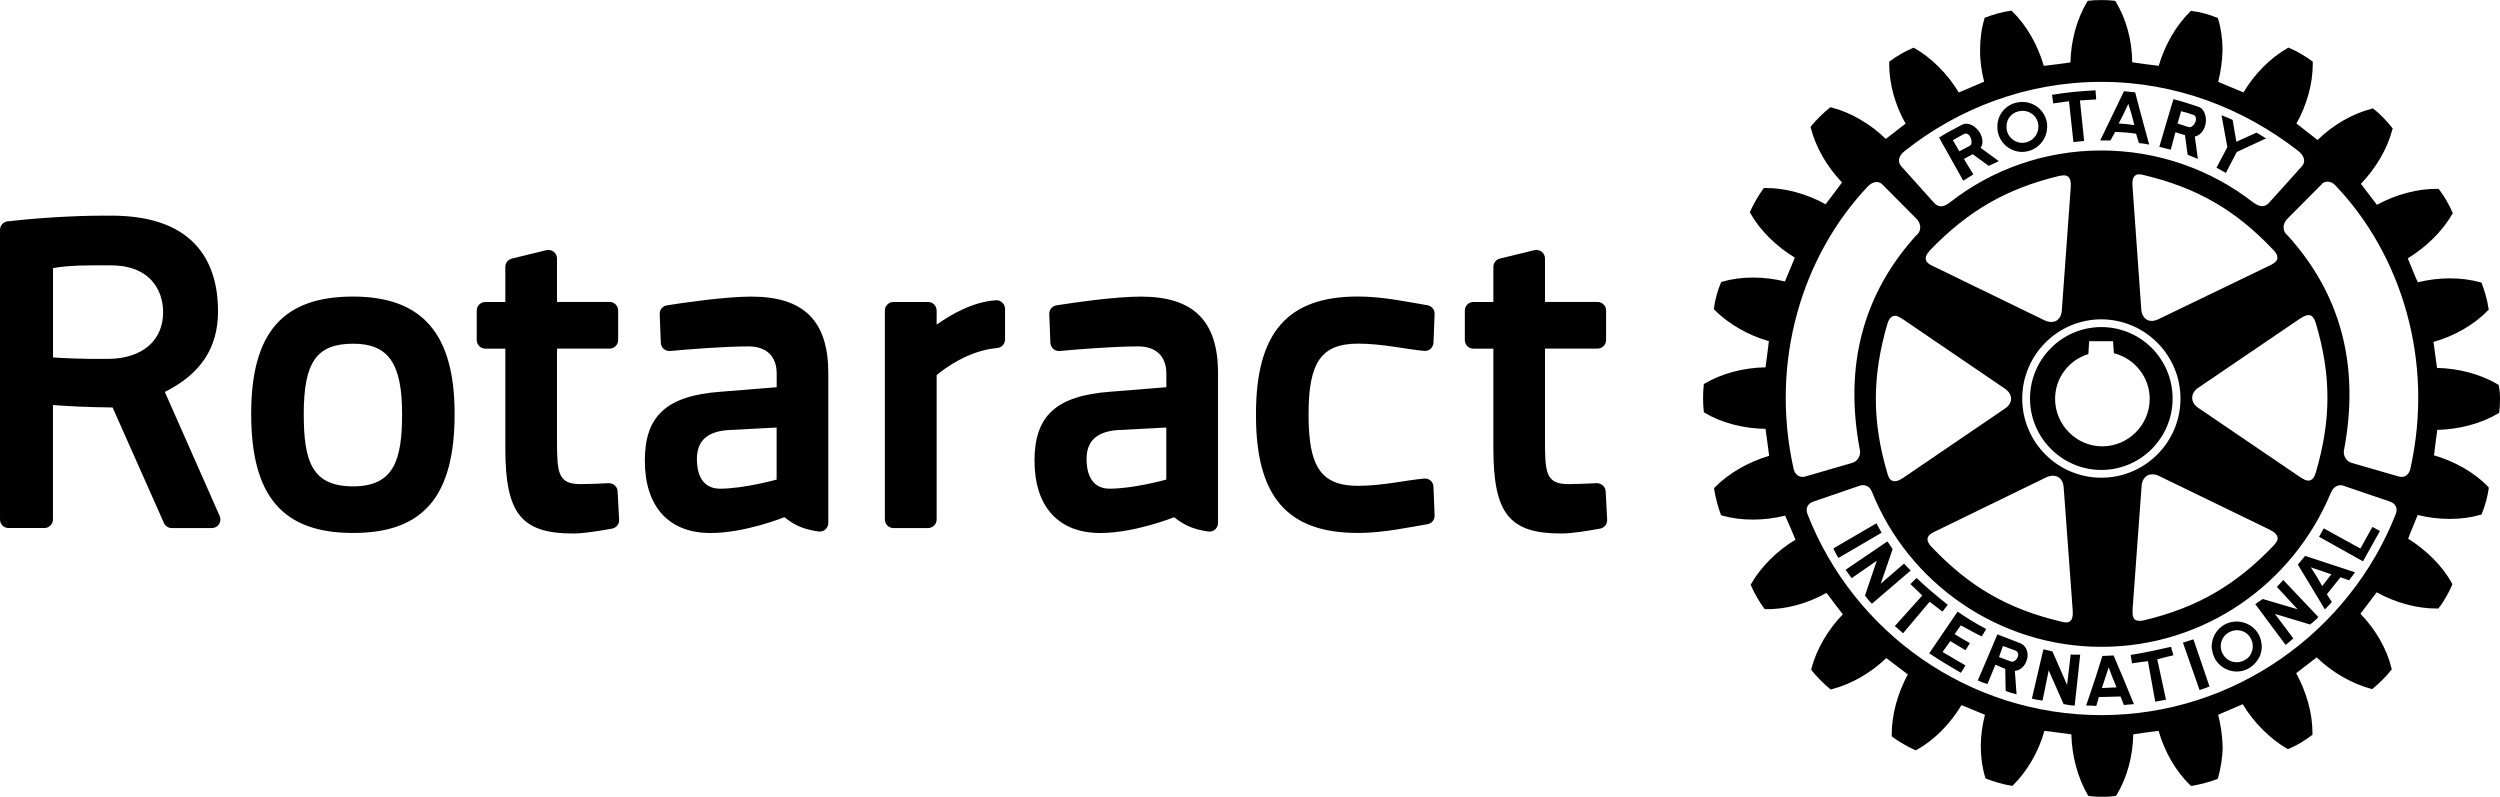 
<svg viewBox="0 0 469.31 149.57" xmlns="http://www.w3.org/2000/svg"><g fill="hsl(214, 9%, 80%)"><path d="m362.24 112.96-4.99 5.92-1.55-1.35 5.16-5.74c-.82-.76-1.44-1.44-2.23-2.14l1.15-1.15c1.96 1.86 3.69 3.29 5.86 5.04l-.99 1.27c-.8-.63-1.61-1.22-2.41-1.85m-9.99-14.72-8.09 4.72c.29.57.6 1.23.96 1.78l8.11-4.74c-.4-.71-.63-1.09-.98-1.76m5.19 7.55-4.38 3.79 2.23-6.49c-.4-.56-.58-.94-.99-1.45l-7.85 5.33c.35.53.78 1.01 1.15 1.56l4.72-3.27-2.22 6.54c.38.43.77 1.09 1.31 1.53l7.27-6.23c-.4-.44-.88-.83-1.24-1.31m10.66 11.6c1.28.69 2.52 1.42 3.92 2.08l.84-1.39c-1.93-1-3.75-2.14-5.37-3.27l-5.33 7.83c2.02 1.34 3.87 2.46 5.95 3.66l.86-1.38-4.3-2.53 1.45-2.04 2.85 1.71.83-1.33c-.91-.5-1.87-1.08-2.87-1.69zm26.37-29.17c-7.37 0-13.39-6.05-13.39-13.4 0-7.4 6.02-13.42 13.39-13.42 7.42 0 13.38 6.01 13.38 13.42 0 7.39-5.99 13.4-13.38 13.4m.17-4.43c4.89 0 8.91-4.02 8.91-8.91 0-4.07-2.83-7.6-6.72-8.57-.05-.4-.16-2.26-.16-2.26h-4.49s-.1 2.02-.14 2.42c-3.73 1.13-6.25 4.53-6.25 8.41 0 4.89 4.02 8.91 8.85 8.91m-19.68-59.57v-.44c-.05-2.42 1.81-4.42 4.25-4.62 2.58-.25 4.87 1.65 5.09 4.24v.38c0 2.42-1.83 4.49-4.31 4.72-2.51.22-4.81-1.67-5.03-4.28m1.71-.16c.13 1.67 1.6 2.88 3.21 2.75 1.58-.16 2.77-1.43 2.77-3.02.06-.08 0-.17 0-.27-.14-1.68-1.58-2.85-3.25-2.7-1.59.12-2.78 1.38-2.72 2.97v.27zm19.51 2.31c-.79-.01-1.15-.01-1.92-.01l2.34-4.84 2.12-4.4 2.1.22 1.1 4.18 1.53 5.62c-.71-.13-1.26-.24-1.92-.28l-.54-1.76c-1.39-.22-2.64-.28-3.93-.34zm1.55-3.19c1.02.05 1.97.16 2.93.3l-.5-1.96-.63-2.02-.95 2.02zm-9.33-4.18.83 7.67 2.01-.21-.79-7.61 3.05-.19-.12-1.71c-3.4.2-4.8.33-8.17.84l.23 1.62zm.32 103.85-.68 5.72-2.75-6.28c-.64-.13-1.05-.29-1.7-.4l-2.16 9.26c.67.18 1.31.25 2 .37l1.16-5.69 2.79 6.34c.63.1 1.35.29 2.09.28l1.03-9.56c-.55-.03-1.19.05-1.78-.04m54.38-19.88-6.88-3.79-.88 1.58 8.25 4.61 3.18-5.7-1.42-.76zm-10.37 1.38 9.36 3.08c-.22.28-.39.54-.59.82-.16.21-.36.42-.49.7l-1.64-.59-2.56 3.19.93 1.46c-.38.43-.81.9-1.3 1.39l-3.71-6.15-1.37-2.27zm1.07 2.15 1.11 1.75 1.02 1.77 1.37-1.77.36-.44zm-9.84 12.51c.4.7.59 1.51.63 2.34 0 .65-.14 1.31-.41 1.91-.44.87-1.09 1.65-1.99 2.18-2.2 1.28-5.04.52-6.38-1.74-.05-.13-.11-.27-.19-.43-.27-.6-.4-1.27-.45-1.91.06-1.67.87-3.2 2.36-4.07 2.23-1.27 5.11-.51 6.43 1.72m-1.06 2.34c0-.56-.14-1.07-.41-1.55-.78-1.45-2.63-1.92-4.07-1.09-1.02.55-1.54 1.58-1.54 2.65.03.49.15 1.03.44 1.49.08.14.18.29.32.45.9 1.08 2.5 1.33 3.73.62.34-.17.61-.39.82-.62.45-.55.71-1.28.71-1.95m4.52-11.18 3.89 4.2-6.54-1.93c-.54.41-.91.56-1.39.98l5.69 7.65c.48-.38.99-.84 1.44-1.23l-3.45-4.6 6.6 1.99c.45-.39 1.1-.84 1.55-1.4l-6.59-6.96c-.34.37-.75.87-1.2 1.3m41.89-35.29c0 .87-.04 1.75-.14 2.45l-.02.19-.2.1c-3.18 1.89-7.29 2.97-11.41 3.08-.1.52-.55 4.24-.62 4.77 3.84 1.11 7.57 3.21 10.16 5.89l.11.17v.17c-.2 1.46-.72 3.43-1.3 4.71l-.07.2-.19.03c-3.6 1.04-7.85 1-11.77.03-.19.49-1.64 3.95-1.79 4.45 3.44 2.17 6.48 5.16 8.2 8.36l.09.18-.06.19c-.54 1.27-1.54 3.11-2.44 4.21l-.1.17h-.23c-3.68.04-7.78-1.05-11.37-3.04-.33.43-2.72 3.59-3.05 4.02 2.82 2.91 4.97 6.6 5.83 10.23l.06.19-.11.13c-.82 1.11-2.33 2.59-3.42 3.47l-.13.11-.27-.05c-3.54-.94-7.28-3.08-10.18-5.89-.43.32-3.4 2.64-3.84 2.97 1.9 3.48 3.05 7.48 3.05 11.1v.5l-.22.12c-1.09.88-2.91 1.94-4.21 2.47l-.13.05-.21-.07c-3.18-1.85-6.24-4.88-8.32-8.35-.5.22-4.11 1.77-4.61 1.98.49 1.93.79 3.95.84 5.95 0 2.02-.35 4.03-.84 5.85l-.03.18-.19.11c-1.21.5-3.25 1.01-4.67 1.26l-.22.03-.12-.15c-2.74-2.61-4.84-6.32-5.95-10.2-.49.04-4.23.54-4.76.65-.06 4.07-1.18 8.19-3.12 11.38l-.1.17-.22.03c-1.3.2-3.38.2-4.8 0l-.17-.03-.13-.17c-1.87-3.2-2.99-7.32-3.08-11.38-.56-.05-4.5-.62-5.05-.65-1.08 3.85-3.2 7.54-5.87 10.18l-.14.14-.22-.03c-1.46-.22-3.38-.78-4.67-1.31l-.15-.08-.07-.16c-.55-1.82-.83-3.85-.83-5.87 0-1.98.28-3.96.78-5.89-.5-.22-3.91-1.6-4.4-1.82-2.11 3.53-5.15 6.59-8.37 8.38l-.17.1-.2-.05c-1.33-.59-3.08-1.6-4.22-2.45l-.14-.14v-.38c0-3.66 1.11-7.69 3.02-11.22-.42-.33-3.6-2.74-4.04-3.07-2.91 2.81-6.62 4.92-10.21 5.84l-.18.06-.2-.13c-1.1-.88-2.51-2.31-3.39-3.43l-.12-.19.05-.19c.95-3.62 3.1-7.31 5.89-10.17-.32-.43-2.73-3.55-3.07-4.02-3.55 1.99-7.69 3.14-11.37 3.04h-.2l-.13-.13c-.86-1.14-1.89-2.96-2.44-4.24l-.08-.19.08-.17c1.85-3.24 4.88-6.23 8.33-8.31-.22-.53-1.7-4.01-1.95-4.51-3.93.98-8.2 1.01-11.79 0l-.17-.05-.11-.16c-.48-1.21-1.02-3.25-1.24-4.68l-.04-.23.13-.17c2.61-2.66 6.29-4.77 10.22-5.94-.04-.55-.62-4.51-.68-5.06-4.1-.05-8.23-1.11-11.43-3.02l-.16-.11-.01-.22c-.09-.67-.12-1.54-.12-2.42 0-.86.03-1.71.12-2.42l.01-.22.16-.09c3.21-1.89 7.33-2.99 11.43-3.05.09-.54.57-4.39.63-4.91-3.89-1.11-7.6-3.24-10.23-5.9l-.11-.13.04-.21c.17-1.48.73-3.46 1.28-4.69l.06-.18.19-.05c3.55-1.05 7.84-1.02 11.78-.05.22-.48 1.66-3.95 1.87-4.47-3.48-2.11-6.54-5.1-8.36-8.34l-.09-.21.09-.19c.57-1.3 1.6-3.06 2.41-4.16l.13-.17h.22c3.72-.05 7.83 1.08 11.37 3.05.33-.4 2.75-3.66 3.08-4.1-2.81-2.93-4.94-6.6-5.85-10.23l-.04-.16.08-.16c.9-1.13 2.39-2.59 3.48-3.45l.17-.11.16.03c3.66.94 7.35 3.11 10.22 5.91.42-.33 3.29-2.55 3.72-2.87-1.98-3.46-3.08-7.5-3.08-11.08v-.54l.18-.13c1.08-.84 2.9-1.89 4.2-2.42l.14-.09.22.09c3.2 1.81 6.22 4.84 8.32 8.32.51-.19 4.24-1.81 4.76-2.02-.49-1.93-.79-3.94-.76-5.93 0-2.06.25-4.03.8-5.84l.03-.23.19-.05c1.21-.51 3.22-1.05 4.63-1.26l.23-.03.16.14c2.67 2.59 4.79 6.31 5.92 10.23.55-.06 4.48-.55 5-.65.09-4.03 1.19-8.15 3.12-11.36l.08-.17.2-.05c1.41-.17 3.48-.17 4.84 0l.18.05.11.17c1.94 3.2 3.06 7.32 3.06 11.32.59.13 4.43.63 4.98.68 1.15-3.92 3.26-7.6 5.94-10.21l.12-.13.18.05c1.46.16 3.44.7 4.71 1.26l.16.06.06.22c.55 1.8.81 3.75.81 5.79-.03 2.01-.33 4.03-.81 5.97.49.2 4.22 1.76 4.74 1.98 2.07-3.47 5.05-6.48 8.29-8.32l.19-.09.19.09c1.28.54 3.08 1.58 4.18 2.44l.16.1v.5c0 3.68-1.14 7.7-3.06 11.12.41.32 3.5 2.73 3.96 3.09 2.9-2.82 6.6-4.98 10.23-5.87l.16-.09.16.17c1.1.81 2.57 2.35 3.41 3.45l.15.16-.06.19c-.93 3.64-3.12 7.33-5.91 10.22.32.45 2.65 3.5 3 3.94 3.62-1.95 7.71-3.06 11.42-2.99h.17l.12.16c.9 1.15 1.93 2.94 2.43 4.16l.12.24-.12.18c-1.84 3.21-4.87 6.18-8.34 8.3.21.53 1.62 4.01 1.89 4.5 3.89-.98 8.18-1 11.72 0l.21.04.08.2c.49 1.23 1.07 3.24 1.26 4.71l.03.18-.15.15c-2.6 2.7-6.31 4.81-10.21 5.91.08.54.56 4.34.66 4.88 4.1.09 8.2 1.19 11.37 3.07l.2.12.02.19c.19.7.23 1.54.23 2.44m-112.36-43.63 6.14 6.84c.86.92 1.8.81 3.04-.16 7.76-6.09 17.72-9.69 28.33-9.69 10.62 0 20.59 3.59 28.43 9.69 1.23.9 2.14 1.08 3.04.16l6.15-6.84c.7-.76.7-1.8-.64-2.92-10.3-8.02-23.02-12.97-37-12.97-13.9 0-26.8 4.95-36.92 13.01-1.31 1.08-1.25 2.12-.57 2.88m.42 28.77c-.68-.44-1.4-.94-1.99-.68-.48.15-.83.65-1.08 1.47-2.88 9.88-2.88 18.26 0 28.02.19.64.41 1.27.99 1.43.47.2 1.17 0 2.08-.63l19.02-12.95c.71-.48 1.14-1.15 1.14-1.83 0-.74-.43-1.38-1.14-1.88zm4.16-11.33c.09.69.88 1.05 1.57 1.37l20.72 10.07c.82.39 1.59.39 2.22.07.58-.38.96-1.04 1.01-1.93l1.67-22.99c.09-1.11-.07-1.76-.46-2.1-.44-.38-1.09-.27-1.71-.16-9.93 2.39-17.17 6.59-24.31 14.03-.57.65-.84 1.2-.71 1.64m.3 52.56c0 .39.27.88.77 1.41 7.14 7.51 14.36 11.68 24.29 14.01.64.19 1.26.29 1.7-.06.45-.33.58-1.02.5-2.11 0-.03-1.69-23.04-1.69-23.04-.07-.87-.4-1.54-1.01-1.89-.62-.36-1.39-.36-2.22.01l-20.7 10.08c-.72.34-1.51.72-1.61 1.39-.01.06-.03.15-.03.2m32.64-11.58c8.2 0 14.86-6.65 14.86-14.85 0-8.19-6.66-14.85-14.86-14.88-8.19 0-14.85 6.69-14.85 14.88.01 8.2 6.66 14.85 14.85 14.85m6.28 26.61c.35.28.93.36 1.81.14 9.9-2.38 17.16-6.57 24.24-14 .42-.49.88-.99.75-1.55-.13-.54-.58-1.02-1.55-1.48l-20.75-10.07c-.79-.37-1.55-.37-2.18-.04-.61.39-.98 1.04-1.04 1.95l-1.68 22.97c-.02.76-.11 1.62.4 2.08m30.95-26.78c.62.4 1.33.88 1.98.66.44-.13.82-.62 1.06-1.49 2.9-9.85 2.9-18.26 0-27.99-.18-.61-.46-1.24-.97-1.47-.52-.19-1.17.03-2.1.66l-19.03 12.94c-.74.5-1.11 1.17-1.11 1.87 0 .69.38 1.37 1.11 1.86zm-4.19-41.18c.02-.39-.22-.89-.77-1.43-7.07-7.48-14.33-11.66-24.29-14.03-.56-.15-1.21-.28-1.64.1-.45.36-.57 1.05-.48 2.08l1.64 23.04c.05.87.45 1.57 1.03 1.92.64.36 1.4.3 2.2-.09l20.75-10.01c.67-.32 1.42-.67 1.57-1.38-.01-.05.01-.11-.01-.2m-88.6 41.12 8.83-2.56c.83-.24 1.51-1.11 1.44-2.19-3.17-16.45.86-29.78 10.5-40.47.98-.69 1.08-2.12.15-3.1l-6.42-6.45c-.62-.71-1.76-.71-2.73.28-12.3 12.95-18.52 32.82-13.96 53.14.26.97 1.03 1.68 2.19 1.35m109.78 4.73-8.85-3.02c-.46-.17-1.67-.17-2.3 1.39-7.15 17.15-23.79 28.88-43.06 28.88-19.3 0-36.25-12-43.09-29.15-.51-1.29-1.75-1.29-2.22-1.12l-8.8 3.02c-.96.34-1.53 1.19-1.03 2.42 8.65 22.07 30.15 37.65 55.14 37.65 24.98 0 46.59-15.69 55.26-37.74.45-1.17-.1-1.99-1.05-2.33m-10.23-59.32c-.87-1.06-2.3-.9-2.72-.16l-6.4 6.43c-.94.98-.85 2.4.13 3.1 9.66 10.69 13.69 23.99 10.52 40.47-.07 1.08.61 1.95 1.45 2.19l8.85 2.56c1.18.33 1.93-.38 2.18-1.39 4.56-20.28-1.67-40.23-14.01-53.2m-20.61-2.4 2.04-3.92 5.5-2.55c-.58-.41-1.2-.7-1.78-1.09l-3.79 1.72-.7-4.11c-.79-.37-1.27-.54-2.09-.87l1.1 5.98-2.04 3.87zm-10.3 88.97c-2.74.6-4.85 1.1-7.57 1.52l.25 1.58c1.01-.16 1.93-.28 2.99-.41l1.37 7.61 2.02-.38-1.64-7.58c1.04-.26 1.99-.52 3.03-.76zm-26.93 1.33v.51c-.14 1.26-1 2.53-2.38 2.69l.32 4.39c-.64-.15-1.37-.36-2.05-.65l-.07-4.13-1.85-.79-1.5 3.64c-.61-.2-1.22-.4-1.81-.69l1.9-4.43.23-.55 1.55-3.66 4.22 1.63c.94.35 1.37 1.19 1.44 2.04m-1.77 0c-.06-.26-.16-.47-.49-.62l-2.36-.87-.53 1.49-.19.55-.02.03 2.15.81c.59.26 1.16-.26 1.37-.84.07-.16.13-.36.07-.55m28.65-94.65c-.75-.22-1.31-.31-2.14-.55l1.53-5.22 1.12-3.72c1.61.4 3.15.92 4.68 1.42.87.27 1.33 1.25 1.42 2.3.06 1.42-.65 2.96-2.08 3.29l.56 4.2c-.67-.28-1.17-.49-1.92-.78l-.49-3.67-1.8-.55zm1.29-4.92 2.11.68c.58.17 1.34-.74 1.34-1.52 0-.37-.13-.71-.63-.82-.78-.3-1.31-.43-2.16-.65l-.43 1.47zm-10.24 104.05 2.04 4.95c-.67.03-1.29.1-1.88.16l-.63-1.6-4.08.11-.47 1.67c-.65-.06-1.26-.08-1.91-.08l1.76-5.22 1.25-3.96.06-.13 2.08-.09.11.25zm-1.23 1.8-.73-1.8-.74-1.95-.64 1.95-.63 1.92zm12.47-8.4 3.12 8.9c.61-.21 1.26-.4 1.87-.66l-3.02-8.86c-.84.28-1.22.39-1.97.62m-45.26-93.88-.52-.94c1.37-.87 2.85-1.62 4.27-2.38 1.67-.92 4.03 1.31 3.87 3.32-.03.35-.13.68-.34 1l3.42 2.49c-.64.3-1.13.56-1.9.89l-3-2.19-1.65.89 1.76 2.91c-.68.43-1.1.7-1.89 1.17zm2.07-.44.26.44.95 1.65 1.98-1.04c.18-.09.29-.32.32-.61.04-.89-.61-2.1-1.54-1.54-.73.38-1.17.65-1.97 1.1"/><path d="m269.1 91.38.21 5.38c.03.82-.55 1.53-1.36 1.65-3.14.5-8.14 1.64-13.03 1.64-13.23 0-19.14-6.79-19.14-22.03h.01c0-.11-.01-.22-.01-.33 0-15.23 5.9-22.03 19.14-22.03 4.89 0 9.89 1.14 13.03 1.64.8.12 1.39.83 1.36 1.65l-.21 5.38c-.02.44-.22.86-.54 1.15-.33.29-.78.43-1.22.39-3.51-.32-7.8-1.36-12.41-1.36-6.85 0-9.28 3.45-9.28 13.18 0 .37.01.73.01 1.09 0 .21 0 .43.01.63.01.31.02.61.04.91.01.28.02.56.05.83.01.15.02.29.03.43.59 7.03 3.2 9.62 9.14 9.62 4.62 0 8.9-1.05 12.41-1.36.44-.05.88.09 1.22.38.32.3.53.73.54 1.16m-82.14-35.01c-4.29.26-8.5 2.7-11.13 4.57v-2.64c0-.89-.72-1.61-1.62-1.61h-6.48c-.89 0-1.62.72-1.62 1.61v39.22c0 .89.72 1.61 1.62 1.61h6.48c.89 0 1.62-.72 1.62-1.61v-27.11c1.46-1.22 5.98-4.61 11.37-5.08.83-.07 1.47-.77 1.47-1.6v-5.75c0-.44-.18-.86-.51-1.17-.31-.31-.76-.48-1.2-.44m22.63 24.38c-3.81.36-5.62 2.1-5.62 5.45 0 2.06.57 5.54 4.34 5.54 4.48 0 10.57-1.69 10.63-1.71v-9.77zm19.06-10.71v28.14c0 .47-.21.91-.55 1.22-.36.31-.83.44-1.28.38-3.29-.46-4.86-1.49-6.42-2.69-.07.03-7.35 2.97-13.86 2.97-7.84 0-12.34-4.95-12.34-13.59 0-8.44 4.12-12.18 14.21-12.93l10.54-.85v-2.56c0-3.24-1.92-5.1-5.28-5.1-4.62 0-11.21.54-14.72.86-.44.05-.88-.1-1.22-.39-.32-.29-.53-.71-.55-1.15l-.21-5.38c-.03-.82.55-1.53 1.36-1.65 3.14-.5 10.96-1.64 15.85-1.64 9.87 0 14.47 4.56 14.47 14.36m-92.21 10.71c-3.81.36-5.62 2.1-5.62 5.45 0 2.06.57 5.54 4.34 5.54 4.48 0 10.57-1.69 10.63-1.71v-9.77zm19.05-10.71v28.14c0 .47-.2.91-.55 1.22-.36.31-.83.44-1.28.38-3.29-.46-4.86-1.49-6.42-2.69-.06.03-7.35 2.97-13.86 2.97-7.84 0-12.33-4.95-12.33-13.59 0-8.44 4.11-12.18 14.21-12.93l10.54-.85v-2.56c0-3.24-1.92-5.1-5.27-5.1-4.62 0-11.21.54-14.72.86-.44.05-.88-.1-1.22-.39-.32-.29-.53-.71-.54-1.15l-.21-5.38c-.03-.82.55-1.53 1.36-1.65 3.14-.5 10.96-1.64 15.84-1.64 9.86 0 14.45 4.56 14.45 14.36m-134.64-20.23h-3.54c-3.96 0-6.22.3-7.36.53v16.76c1.89.13 5.53.32 10.43.27 6.32-.07 10.24-3.42 10.24-8.75 0-4.26-2.56-8.81-9.77-8.81m20.39 47.06c.22.5.17 1.07-.12 1.53-.3.46-.8.73-1.36.73h-7.52c-.63 0-1.22-.38-1.47-.96l-9.63-21.68c-4.79-.03-8.95-.29-11.2-.45v21.47c0 .89-.71 1.61-1.61 1.61h-6.72c-.89.01-1.61-.71-1.61-1.6v-54.37c0-.82.62-1.51 1.44-1.6 8.62-.97 15.53-1.07 18.1-1.07h1.36c16.55 0 20.03 9.78 20.03 17.97 0 6.84-3.27 11.78-9.99 15.12zm260.18-4.63.28 5.33c.04.8-.52 1.51-1.31 1.66-2.26.42-5.36.92-7.3.92-9.77 0-12.75-3.74-12.75-15.99v-18.71h-3.75c-.89 0-1.61-.72-1.61-1.62v-5.53c0-.89.72-1.61 1.61-1.61h3.75v-6.58c0-.75.5-1.39 1.22-1.57l6.48-1.58c.48-.11.98-.01 1.37.29.39.31.62.77.62 1.27v8.16h9.86c.9 0 1.61.72 1.61 1.61v5.53c0 .89-.71 1.62-1.61 1.62h-9.86v17.36c0 6 .21 8.08 4.42 8.08 1.55 0 3.98-.11 5.29-.18.86-.01 1.64.64 1.68 1.54m-225.94-14.54c0-9.49-2.58-13.18-9.19-13.18-6.85 0-9.27 3.45-9.27 13.18 0 8.83 1.48 13.6 9.27 13.6 7.68 0 9.19-4.98 9.19-13.6m9.86 0c0 15.46-5.87 22.35-19.05 22.35-13.23 0-19.14-6.9-19.14-22.35 0-15.23 5.91-22.03 19.14-22.03 13 .01 19.05 7 19.05 22.03m30.6 14.54.28 5.33c.04.8-.52 1.51-1.31 1.66-2.25.42-5.36.92-7.3.92-9.77 0-12.75-3.74-12.75-15.99v-18.71h-3.75c-.89 0-1.62-.72-1.62-1.62v-5.53c0-.89.72-1.61 1.62-1.61h3.75v-6.58c0-.75.5-1.39 1.22-1.57l6.48-1.58c.48-.11.98-.01 1.37.29.39.31.63.77.63 1.27v8.16h9.86c.9 0 1.62.72 1.62 1.61v5.53c0 .89-.71 1.62-1.62 1.62h-9.86v17.36c0 6 .21 8.08 4.42 8.08 1.56 0 3.98-.11 5.29-.18.86-.01 1.63.64 1.67 1.54"/></g></svg>